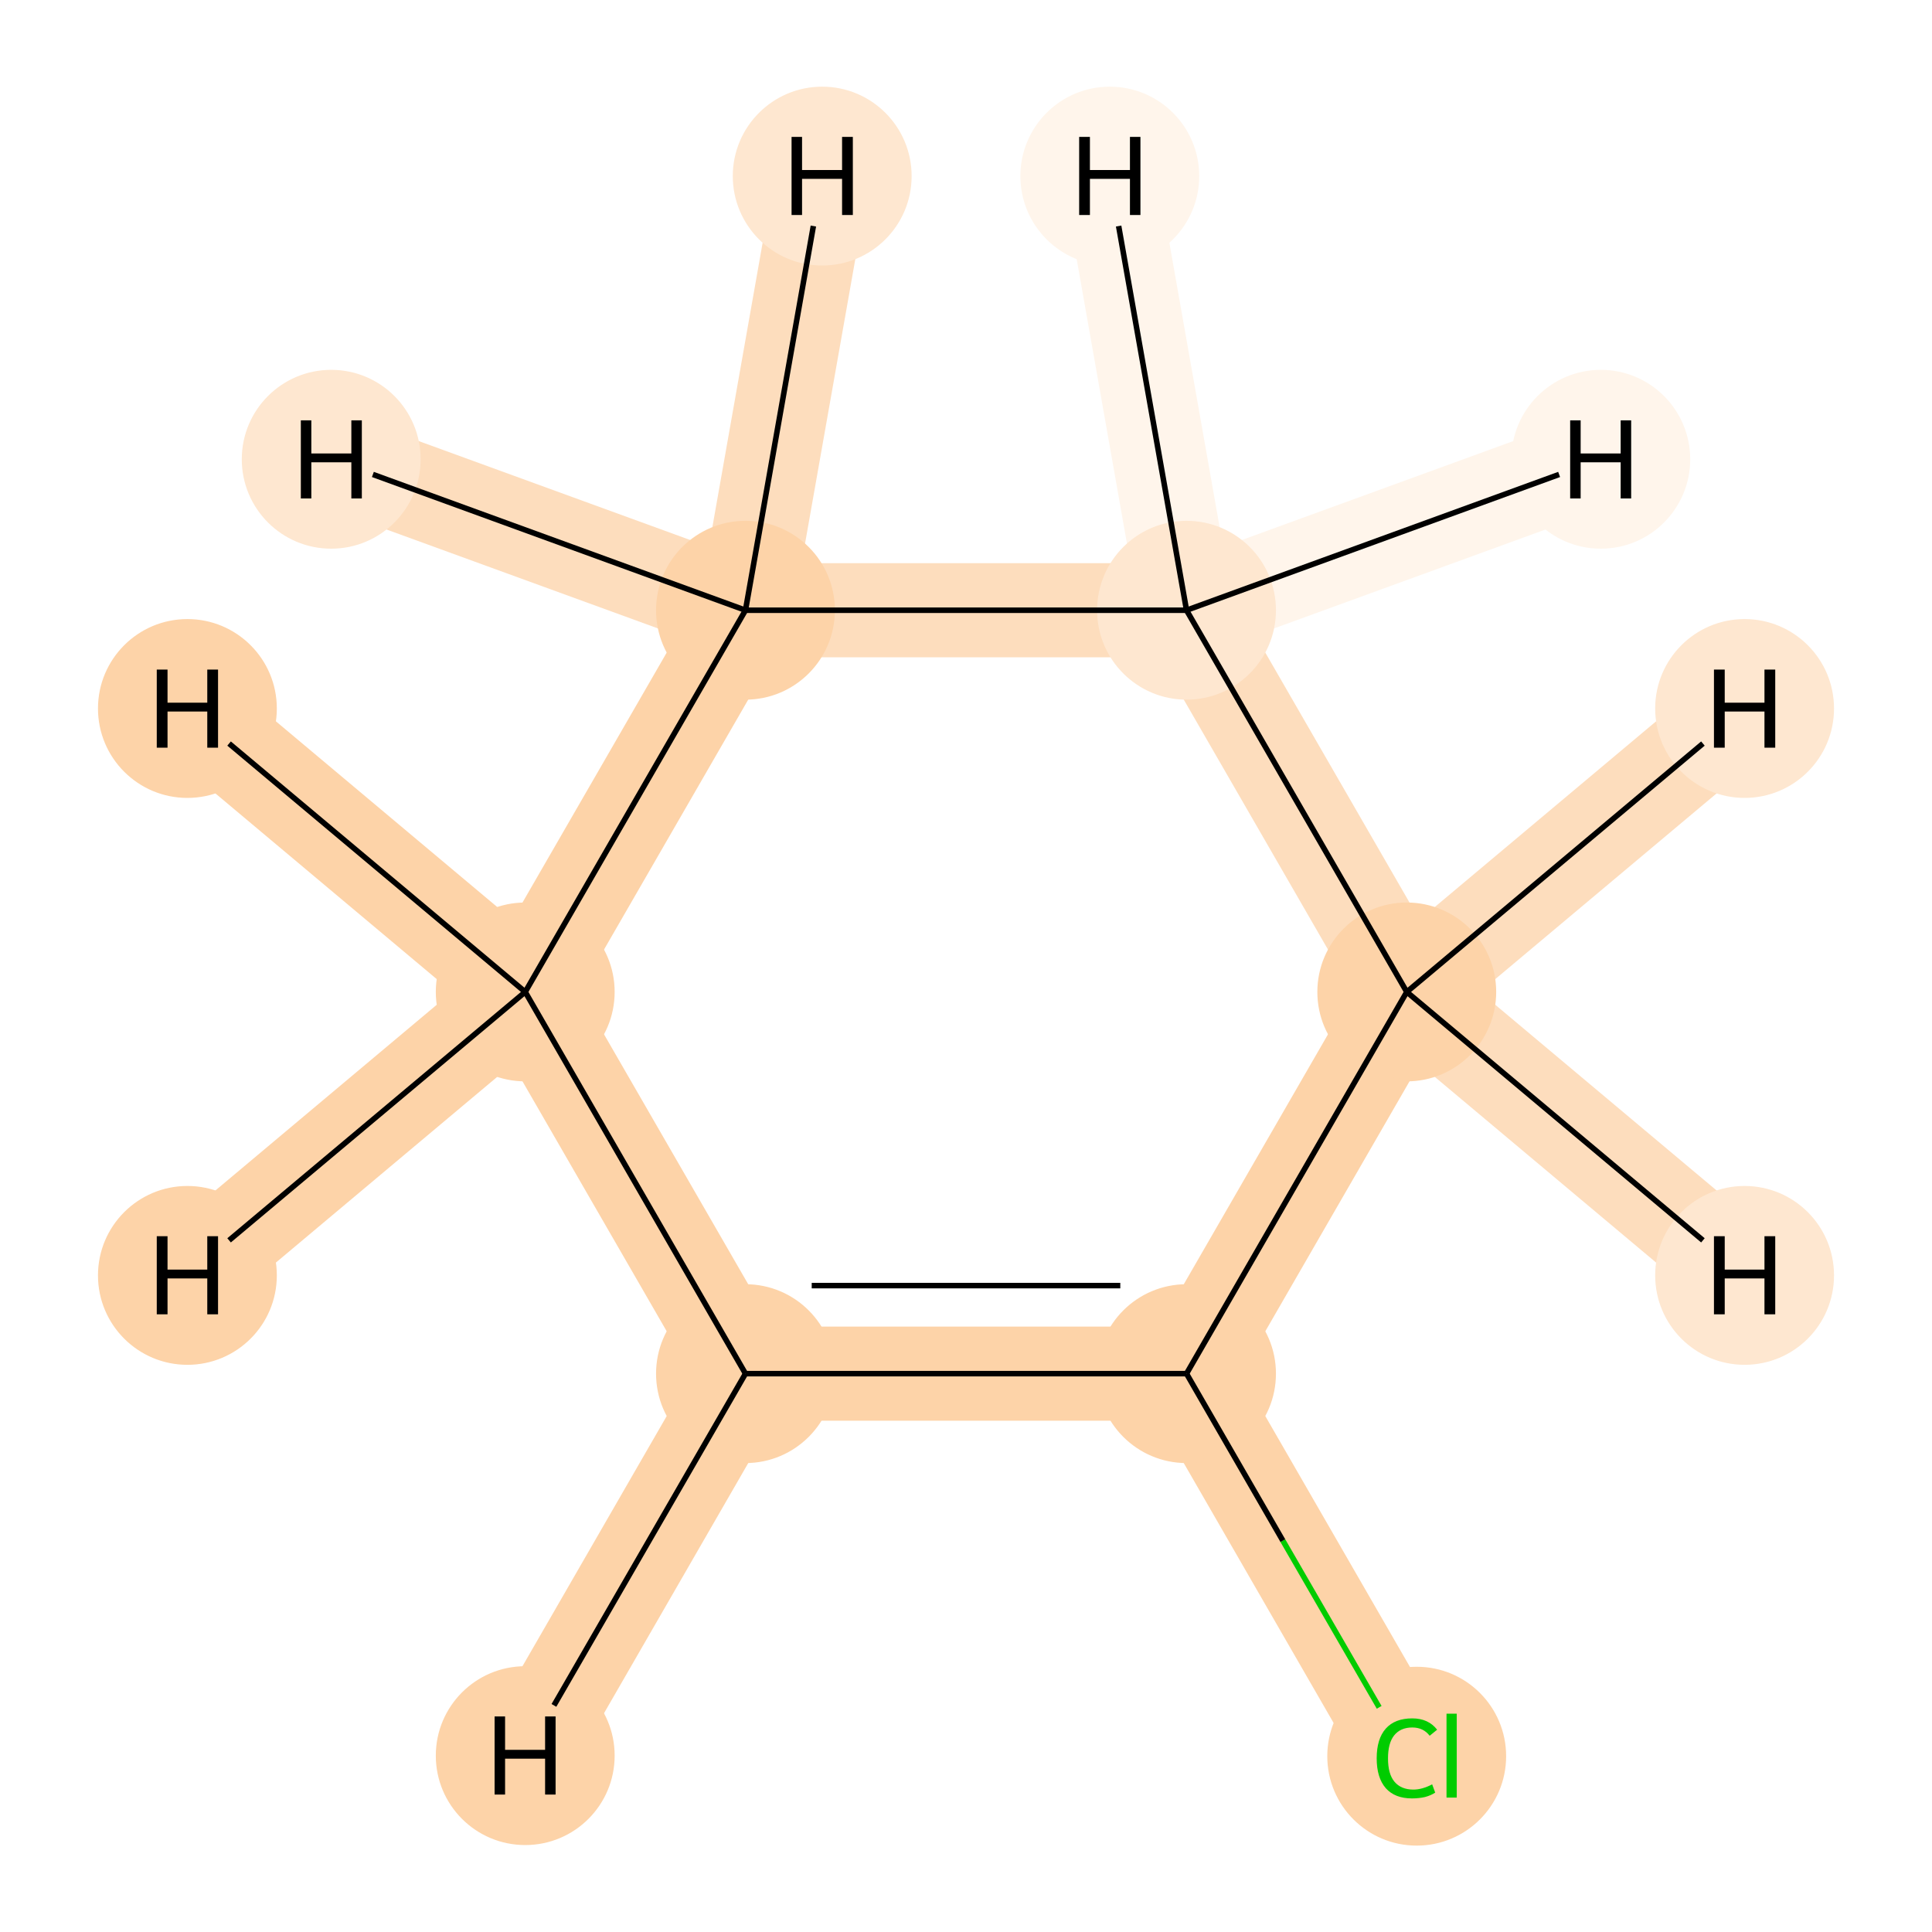 <?xml version='1.0' encoding='iso-8859-1'?>
<svg version='1.1' baseProfile='full'
              xmlns='http://www.w3.org/2000/svg'
                      xmlns:rdkit='http://www.rdkit.org/xml'
                      xmlns:xlink='http://www.w3.org/1999/xlink'
                  xml:space='preserve'
width='700px' height='700px' viewBox='0 0 700 700'>
<!-- END OF HEADER -->
<rect style='opacity:1.0;fill:#FFFFFF;stroke:none' width='700.0' height='700.0' x='0.0' y='0.0'> </rect>
<path d='M 509.7,636.1 L 429.9,497.7' style='fill:none;fill-rule:evenodd;stroke:#FDD3A8;stroke-width:34.1px;stroke-linecap:butt;stroke-linejoin:miter;stroke-opacity:1' />
<path d='M 429.9,497.7 L 270.1,497.7' style='fill:none;fill-rule:evenodd;stroke:#FDD3A8;stroke-width:34.1px;stroke-linecap:butt;stroke-linejoin:miter;stroke-opacity:1' />
<path d='M 429.9,497.7 L 509.7,359.4' style='fill:none;fill-rule:evenodd;stroke:#FDD3A8;stroke-width:34.1px;stroke-linecap:butt;stroke-linejoin:miter;stroke-opacity:1' />
<path d='M 270.1,497.7 L 190.3,359.4' style='fill:none;fill-rule:evenodd;stroke:#FDD3A8;stroke-width:34.1px;stroke-linecap:butt;stroke-linejoin:miter;stroke-opacity:1' />
<path d='M 270.1,497.7 L 190.3,636.1' style='fill:none;fill-rule:evenodd;stroke:#FDD3A8;stroke-width:34.1px;stroke-linecap:butt;stroke-linejoin:miter;stroke-opacity:1' />
<path d='M 190.3,359.4 L 270.1,221.1' style='fill:none;fill-rule:evenodd;stroke:#FDD3A8;stroke-width:34.1px;stroke-linecap:butt;stroke-linejoin:miter;stroke-opacity:1' />
<path d='M 190.3,359.4 L 67.9,462.1' style='fill:none;fill-rule:evenodd;stroke:#FDD3A8;stroke-width:34.1px;stroke-linecap:butt;stroke-linejoin:miter;stroke-opacity:1' />
<path d='M 190.3,359.4 L 67.9,256.7' style='fill:none;fill-rule:evenodd;stroke:#FDD3A8;stroke-width:34.1px;stroke-linecap:butt;stroke-linejoin:miter;stroke-opacity:1' />
<path d='M 270.1,221.1 L 429.9,221.1' style='fill:none;fill-rule:evenodd;stroke:#FDDDBD;stroke-width:34.1px;stroke-linecap:butt;stroke-linejoin:miter;stroke-opacity:1' />
<path d='M 270.1,221.1 L 120.0,166.4' style='fill:none;fill-rule:evenodd;stroke:#FDDDBD;stroke-width:34.1px;stroke-linecap:butt;stroke-linejoin:miter;stroke-opacity:1' />
<path d='M 270.1,221.1 L 297.9,63.8' style='fill:none;fill-rule:evenodd;stroke:#FDDDBD;stroke-width:34.1px;stroke-linecap:butt;stroke-linejoin:miter;stroke-opacity:1' />
<path d='M 429.9,221.1 L 509.7,359.4' style='fill:none;fill-rule:evenodd;stroke:#FDDDBD;stroke-width:34.1px;stroke-linecap:butt;stroke-linejoin:miter;stroke-opacity:1' />
<path d='M 429.9,221.1 L 402.1,63.8' style='fill:none;fill-rule:evenodd;stroke:#FFF5EB;stroke-width:34.1px;stroke-linecap:butt;stroke-linejoin:miter;stroke-opacity:1' />
<path d='M 429.9,221.1 L 580.0,166.4' style='fill:none;fill-rule:evenodd;stroke:#FFF5EB;stroke-width:34.1px;stroke-linecap:butt;stroke-linejoin:miter;stroke-opacity:1' />
<path d='M 509.7,359.4 L 632.1,256.7' style='fill:none;fill-rule:evenodd;stroke:#FDDDBD;stroke-width:34.1px;stroke-linecap:butt;stroke-linejoin:miter;stroke-opacity:1' />
<path d='M 509.7,359.4 L 632.1,462.1' style='fill:none;fill-rule:evenodd;stroke:#FDDDBD;stroke-width:34.1px;stroke-linecap:butt;stroke-linejoin:miter;stroke-opacity:1' />
<ellipse cx='513.3' cy='636.3' rx='31.9' ry='31.9'  style='fill:#FDD3A8;fill-rule:evenodd;stroke:#FDD3A8;stroke-width:1.0px;stroke-linecap:butt;stroke-linejoin:miter;stroke-opacity:1' />
<ellipse cx='429.9' cy='497.7' rx='31.9' ry='31.9'  style='fill:#FDD3A8;fill-rule:evenodd;stroke:#FDD3A8;stroke-width:1.0px;stroke-linecap:butt;stroke-linejoin:miter;stroke-opacity:1' />
<ellipse cx='270.1' cy='497.7' rx='31.9' ry='31.9'  style='fill:#FDD3A8;fill-rule:evenodd;stroke:#FDD3A8;stroke-width:1.0px;stroke-linecap:butt;stroke-linejoin:miter;stroke-opacity:1' />
<ellipse cx='190.3' cy='359.4' rx='31.9' ry='31.9'  style='fill:#FDD3A8;fill-rule:evenodd;stroke:#FDD3A8;stroke-width:1.0px;stroke-linecap:butt;stroke-linejoin:miter;stroke-opacity:1' />
<ellipse cx='270.1' cy='221.1' rx='31.9' ry='31.9'  style='fill:#FDD3A8;fill-rule:evenodd;stroke:#FDD3A8;stroke-width:1.0px;stroke-linecap:butt;stroke-linejoin:miter;stroke-opacity:1' />
<ellipse cx='429.9' cy='221.1' rx='31.9' ry='31.9'  style='fill:#FEE7D0;fill-rule:evenodd;stroke:#FEE7D0;stroke-width:1.0px;stroke-linecap:butt;stroke-linejoin:miter;stroke-opacity:1' />
<ellipse cx='509.7' cy='359.4' rx='31.9' ry='31.9'  style='fill:#FDD3A8;fill-rule:evenodd;stroke:#FDD3A8;stroke-width:1.0px;stroke-linecap:butt;stroke-linejoin:miter;stroke-opacity:1' />
<ellipse cx='190.3' cy='636.1' rx='31.9' ry='31.9'  style='fill:#FDD3A8;fill-rule:evenodd;stroke:#FDD3A8;stroke-width:1.0px;stroke-linecap:butt;stroke-linejoin:miter;stroke-opacity:1' />
<ellipse cx='67.9' cy='462.1' rx='31.9' ry='31.9'  style='fill:#FDD3A8;fill-rule:evenodd;stroke:#FDD3A8;stroke-width:1.0px;stroke-linecap:butt;stroke-linejoin:miter;stroke-opacity:1' />
<ellipse cx='67.9' cy='256.7' rx='31.9' ry='31.9'  style='fill:#FDD3A8;fill-rule:evenodd;stroke:#FDD3A8;stroke-width:1.0px;stroke-linecap:butt;stroke-linejoin:miter;stroke-opacity:1' />
<ellipse cx='120.0' cy='166.4' rx='31.9' ry='31.9'  style='fill:#FEE7D0;fill-rule:evenodd;stroke:#FEE7D0;stroke-width:1.0px;stroke-linecap:butt;stroke-linejoin:miter;stroke-opacity:1' />
<ellipse cx='297.9' cy='63.8' rx='31.9' ry='31.9'  style='fill:#FEE7D0;fill-rule:evenodd;stroke:#FEE7D0;stroke-width:1.0px;stroke-linecap:butt;stroke-linejoin:miter;stroke-opacity:1' />
<ellipse cx='402.1' cy='63.8' rx='31.9' ry='31.9'  style='fill:#FFF5EB;fill-rule:evenodd;stroke:#FFF5EB;stroke-width:1.0px;stroke-linecap:butt;stroke-linejoin:miter;stroke-opacity:1' />
<ellipse cx='580.0' cy='166.4' rx='31.9' ry='31.9'  style='fill:#FFF5EB;fill-rule:evenodd;stroke:#FFF5EB;stroke-width:1.0px;stroke-linecap:butt;stroke-linejoin:miter;stroke-opacity:1' />
<ellipse cx='632.1' cy='256.7' rx='31.9' ry='31.9'  style='fill:#FEE7D0;fill-rule:evenodd;stroke:#FEE7D0;stroke-width:1.0px;stroke-linecap:butt;stroke-linejoin:miter;stroke-opacity:1' />
<ellipse cx='632.1' cy='462.1' rx='31.9' ry='31.9'  style='fill:#FEE7D0;fill-rule:evenodd;stroke:#FEE7D0;stroke-width:1.0px;stroke-linecap:butt;stroke-linejoin:miter;stroke-opacity:1' />
<path class='bond-0 atom-0 atom-1' d='M 499.7,618.6 L 464.8,558.2' style='fill:none;fill-rule:evenodd;stroke:#00CC00;stroke-width:2.0px;stroke-linecap:butt;stroke-linejoin:miter;stroke-opacity:1' />
<path class='bond-0 atom-0 atom-1' d='M 464.8,558.2 L 429.9,497.7' style='fill:none;fill-rule:evenodd;stroke:#000000;stroke-width:2.0px;stroke-linecap:butt;stroke-linejoin:miter;stroke-opacity:1' />
<path class='bond-1 atom-1 atom-2' d='M 429.9,497.7 L 270.1,497.7' style='fill:none;fill-rule:evenodd;stroke:#000000;stroke-width:2.0px;stroke-linecap:butt;stroke-linejoin:miter;stroke-opacity:1' />
<path class='bond-1 atom-1 atom-2' d='M 405.9,465.8 L 294.1,465.8' style='fill:none;fill-rule:evenodd;stroke:#000000;stroke-width:2.0px;stroke-linecap:butt;stroke-linejoin:miter;stroke-opacity:1' />
<path class='bond-6 atom-6 atom-1' d='M 509.7,359.4 L 429.9,497.7' style='fill:none;fill-rule:evenodd;stroke:#000000;stroke-width:2.0px;stroke-linecap:butt;stroke-linejoin:miter;stroke-opacity:1' />
<path class='bond-2 atom-2 atom-3' d='M 270.1,497.7 L 190.3,359.4' style='fill:none;fill-rule:evenodd;stroke:#000000;stroke-width:2.0px;stroke-linecap:butt;stroke-linejoin:miter;stroke-opacity:1' />
<path class='bond-7 atom-2 atom-7' d='M 270.1,497.7 L 200.7,617.9' style='fill:none;fill-rule:evenodd;stroke:#000000;stroke-width:2.0px;stroke-linecap:butt;stroke-linejoin:miter;stroke-opacity:1' />
<path class='bond-3 atom-3 atom-4' d='M 190.3,359.4 L 270.1,221.1' style='fill:none;fill-rule:evenodd;stroke:#000000;stroke-width:2.0px;stroke-linecap:butt;stroke-linejoin:miter;stroke-opacity:1' />
<path class='bond-8 atom-3 atom-8' d='M 190.3,359.4 L 83.0,449.4' style='fill:none;fill-rule:evenodd;stroke:#000000;stroke-width:2.0px;stroke-linecap:butt;stroke-linejoin:miter;stroke-opacity:1' />
<path class='bond-9 atom-3 atom-9' d='M 190.3,359.4 L 83.0,269.4' style='fill:none;fill-rule:evenodd;stroke:#000000;stroke-width:2.0px;stroke-linecap:butt;stroke-linejoin:miter;stroke-opacity:1' />
<path class='bond-4 atom-4 atom-5' d='M 270.1,221.1 L 429.9,221.1' style='fill:none;fill-rule:evenodd;stroke:#000000;stroke-width:2.0px;stroke-linecap:butt;stroke-linejoin:miter;stroke-opacity:1' />
<path class='bond-10 atom-4 atom-10' d='M 270.1,221.1 L 135.1,171.9' style='fill:none;fill-rule:evenodd;stroke:#000000;stroke-width:2.0px;stroke-linecap:butt;stroke-linejoin:miter;stroke-opacity:1' />
<path class='bond-11 atom-4 atom-11' d='M 270.1,221.1 L 294.7,81.9' style='fill:none;fill-rule:evenodd;stroke:#000000;stroke-width:2.0px;stroke-linecap:butt;stroke-linejoin:miter;stroke-opacity:1' />
<path class='bond-5 atom-5 atom-6' d='M 429.9,221.1 L 509.7,359.4' style='fill:none;fill-rule:evenodd;stroke:#000000;stroke-width:2.0px;stroke-linecap:butt;stroke-linejoin:miter;stroke-opacity:1' />
<path class='bond-12 atom-5 atom-12' d='M 429.9,221.1 L 405.3,81.9' style='fill:none;fill-rule:evenodd;stroke:#000000;stroke-width:2.0px;stroke-linecap:butt;stroke-linejoin:miter;stroke-opacity:1' />
<path class='bond-13 atom-5 atom-13' d='M 429.9,221.1 L 564.9,171.9' style='fill:none;fill-rule:evenodd;stroke:#000000;stroke-width:2.0px;stroke-linecap:butt;stroke-linejoin:miter;stroke-opacity:1' />
<path class='bond-14 atom-6 atom-14' d='M 509.7,359.4 L 617.0,269.4' style='fill:none;fill-rule:evenodd;stroke:#000000;stroke-width:2.0px;stroke-linecap:butt;stroke-linejoin:miter;stroke-opacity:1' />
<path class='bond-15 atom-6 atom-15' d='M 509.7,359.4 L 617.0,449.4' style='fill:none;fill-rule:evenodd;stroke:#000000;stroke-width:2.0px;stroke-linecap:butt;stroke-linejoin:miter;stroke-opacity:1' />
<path  class='atom-0' d='M 498.8 637.1
Q 498.8 630.0, 502.1 626.3
Q 505.4 622.6, 511.7 622.6
Q 517.5 622.6, 520.7 626.7
L 518.0 628.9
Q 515.7 625.9, 511.7 625.9
Q 507.4 625.9, 505.1 628.8
Q 502.9 631.6, 502.9 637.1
Q 502.9 642.7, 505.2 645.5
Q 507.6 648.4, 512.1 648.4
Q 515.3 648.4, 518.9 646.5
L 520.0 649.5
Q 518.5 650.5, 516.3 651.1
Q 514.1 651.6, 511.6 651.6
Q 505.4 651.6, 502.1 647.9
Q 498.8 644.1, 498.8 637.1
' fill='#00CC00'/>
<path  class='atom-0' d='M 524.1 620.9
L 527.8 620.9
L 527.8 651.3
L 524.1 651.3
L 524.1 620.9
' fill='#00CC00'/>
<path  class='atom-7' d='M 179.2 621.9
L 183.0 621.9
L 183.0 634.0
L 197.5 634.0
L 197.5 621.9
L 201.3 621.9
L 201.3 650.2
L 197.5 650.2
L 197.5 637.2
L 183.0 637.2
L 183.0 650.2
L 179.2 650.2
L 179.2 621.9
' fill='#000000'/>
<path  class='atom-8' d='M 56.8 447.9
L 60.7 447.9
L 60.7 460.0
L 75.1 460.0
L 75.1 447.9
L 79.0 447.9
L 79.0 476.2
L 75.1 476.2
L 75.1 463.2
L 60.7 463.2
L 60.7 476.2
L 56.8 476.2
L 56.8 447.9
' fill='#000000'/>
<path  class='atom-9' d='M 56.8 242.6
L 60.7 242.6
L 60.7 254.6
L 75.1 254.6
L 75.1 242.6
L 79.0 242.6
L 79.0 270.9
L 75.1 270.9
L 75.1 257.8
L 60.7 257.8
L 60.7 270.9
L 56.8 270.9
L 56.8 242.6
' fill='#000000'/>
<path  class='atom-10' d='M 109.0 152.3
L 112.8 152.3
L 112.8 164.3
L 127.3 164.3
L 127.3 152.3
L 131.1 152.3
L 131.1 180.6
L 127.3 180.6
L 127.3 167.5
L 112.8 167.5
L 112.8 180.6
L 109.0 180.6
L 109.0 152.3
' fill='#000000'/>
<path  class='atom-11' d='M 286.8 49.6
L 290.6 49.6
L 290.6 61.6
L 305.1 61.6
L 305.1 49.6
L 309.0 49.6
L 309.0 77.9
L 305.1 77.9
L 305.1 64.8
L 290.6 64.8
L 290.6 77.9
L 286.8 77.9
L 286.8 49.6
' fill='#000000'/>
<path  class='atom-12' d='M 391.0 49.6
L 394.9 49.6
L 394.9 61.6
L 409.4 61.6
L 409.4 49.6
L 413.2 49.6
L 413.2 77.9
L 409.4 77.9
L 409.4 64.8
L 394.9 64.8
L 394.9 77.9
L 391.0 77.9
L 391.0 49.6
' fill='#000000'/>
<path  class='atom-13' d='M 568.9 152.3
L 572.7 152.3
L 572.7 164.3
L 587.2 164.3
L 587.2 152.3
L 591.0 152.3
L 591.0 180.6
L 587.2 180.6
L 587.2 167.5
L 572.7 167.5
L 572.7 180.6
L 568.9 180.6
L 568.9 152.3
' fill='#000000'/>
<path  class='atom-14' d='M 621.0 242.6
L 624.9 242.6
L 624.9 254.6
L 639.3 254.6
L 639.3 242.6
L 643.2 242.6
L 643.2 270.9
L 639.3 270.9
L 639.3 257.8
L 624.9 257.8
L 624.9 270.9
L 621.0 270.9
L 621.0 242.6
' fill='#000000'/>
<path  class='atom-15' d='M 621.0 447.9
L 624.9 447.9
L 624.9 460.0
L 639.3 460.0
L 639.3 447.9
L 643.2 447.9
L 643.2 476.2
L 639.3 476.2
L 639.3 463.2
L 624.9 463.2
L 624.9 476.2
L 621.0 476.2
L 621.0 447.9
' fill='#000000'/>
</svg>
